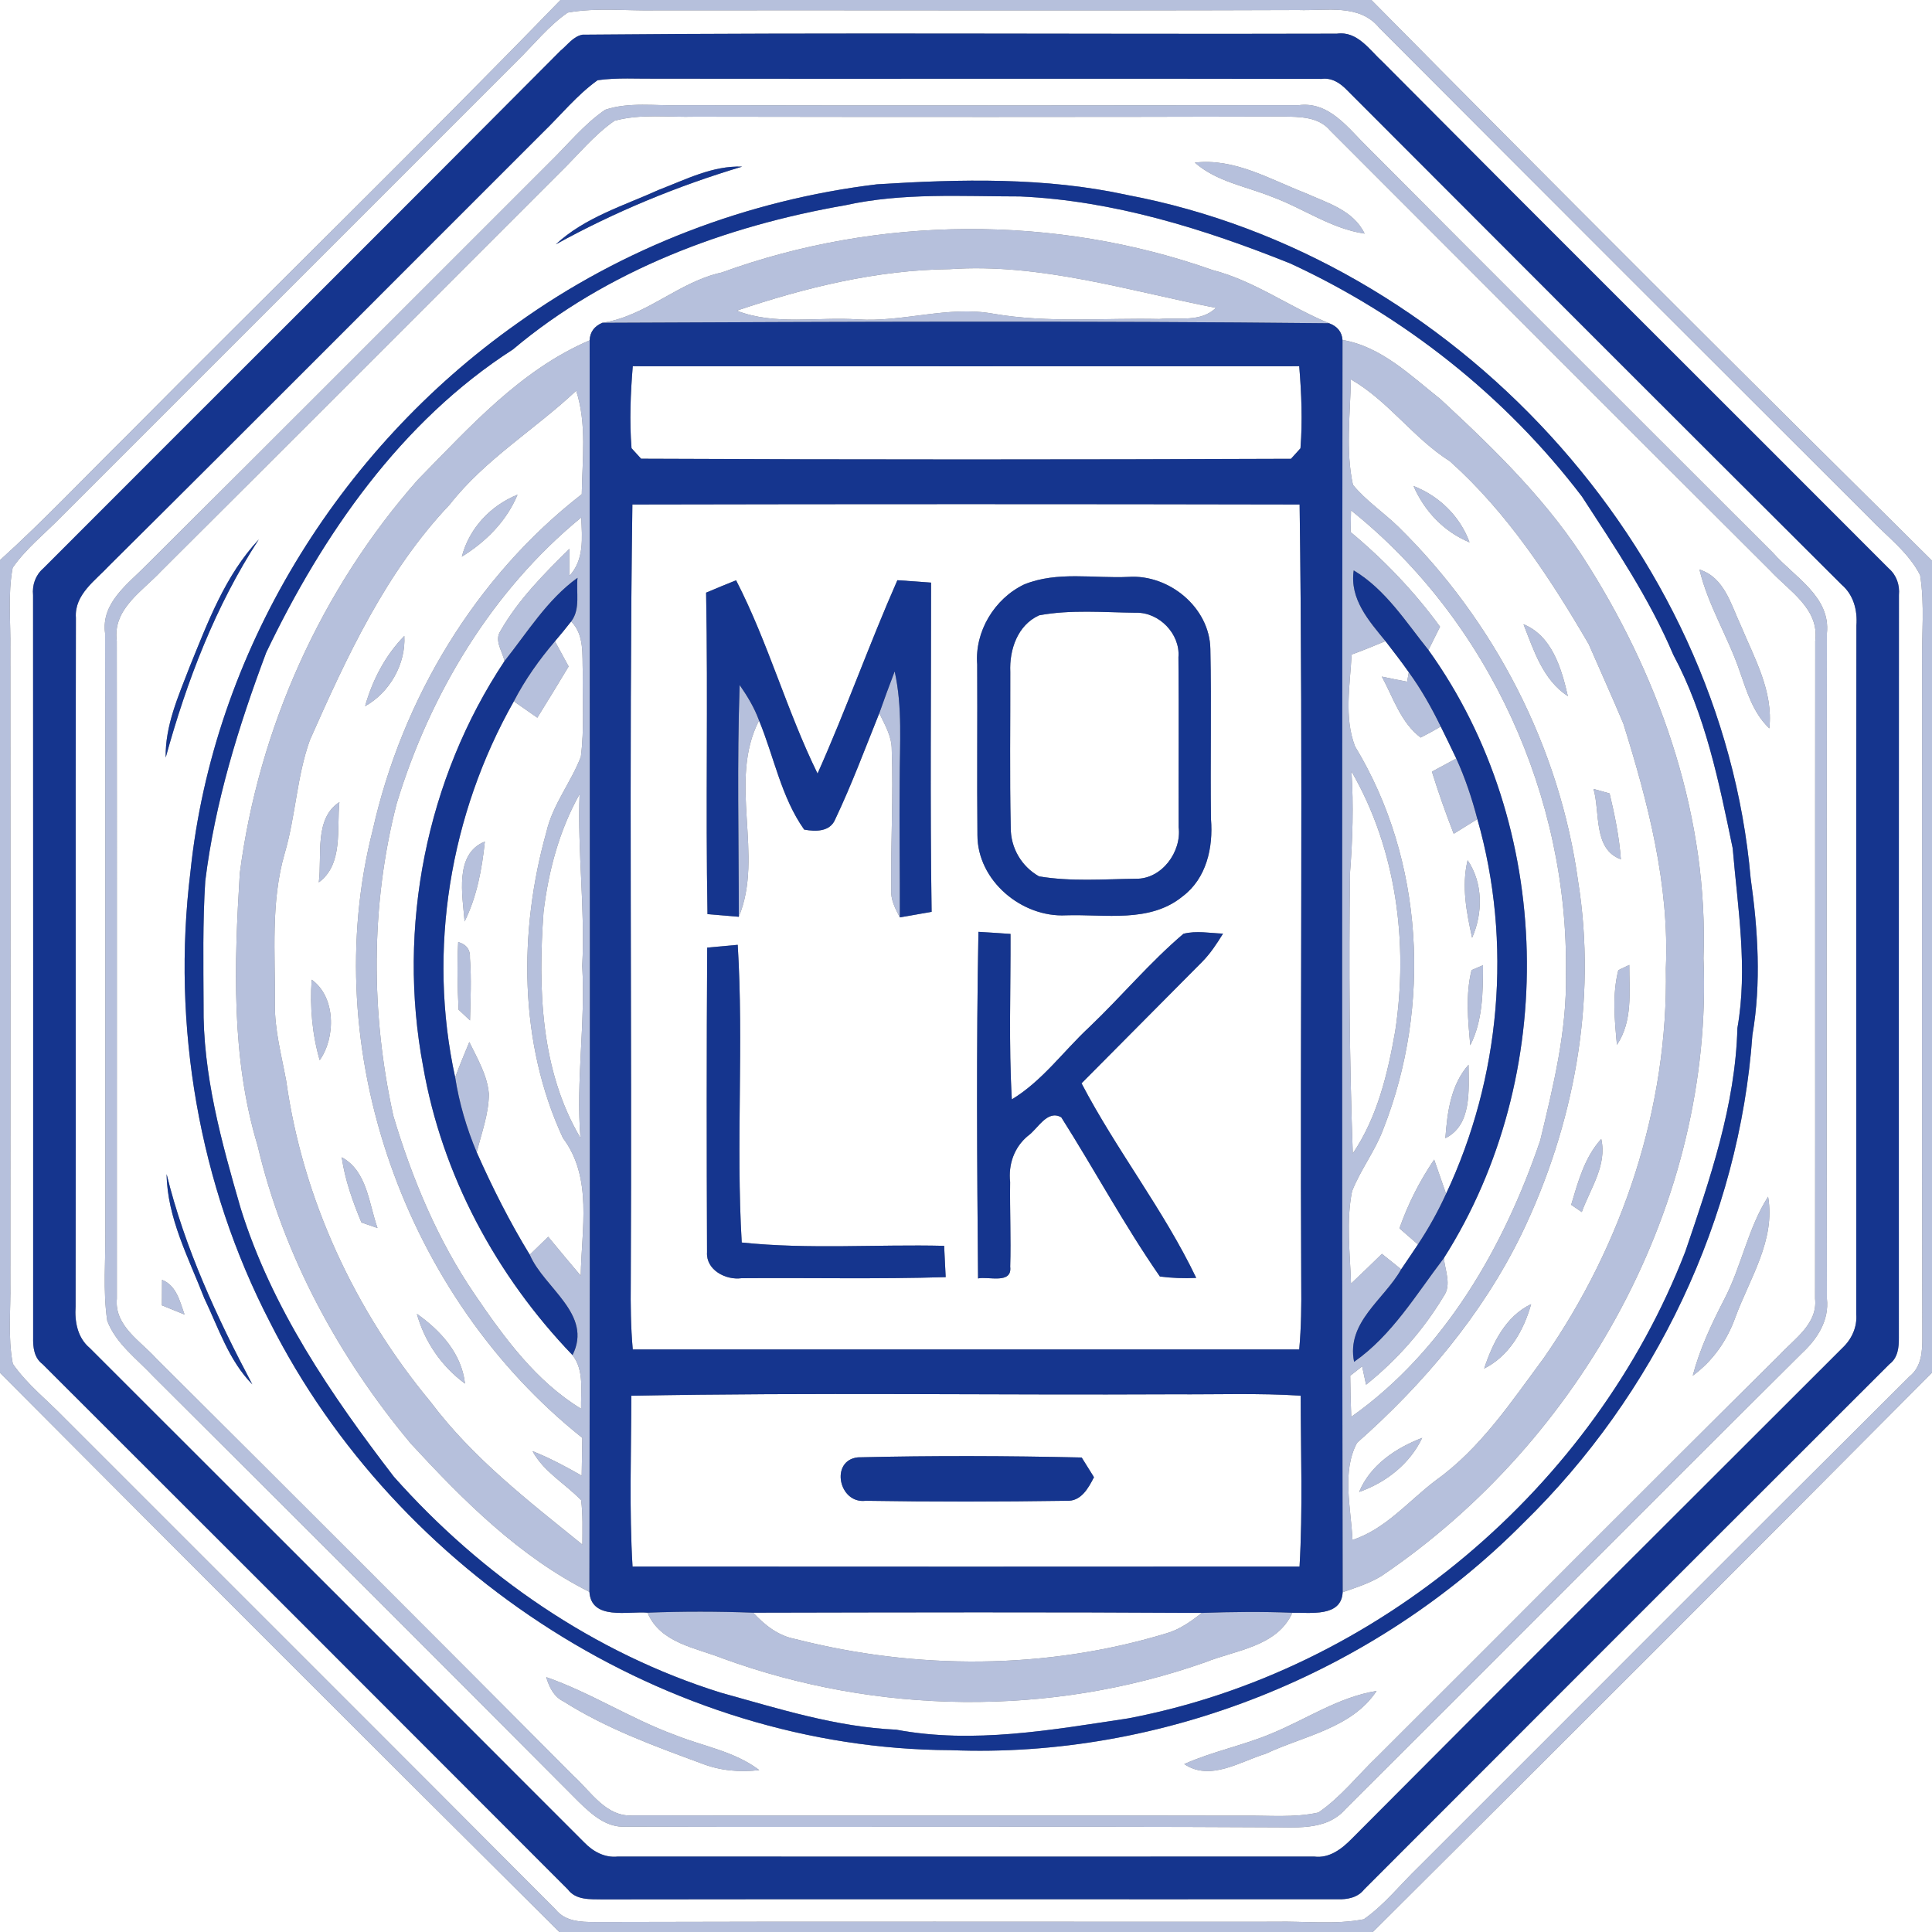 <?xml version="1.0" encoding="UTF-8" ?>
<!DOCTYPE svg PUBLIC "-//W3C//DTD SVG 1.1//EN" "http://www.w3.org/Graphics/SVG/1.1/DTD/svg11.dtd">
<svg width="250pt" height="250pt" viewBox="0 0 250 250" version="1.1" xmlns="http://www.w3.org/2000/svg">
<rect x="0" y="0" width="250" height="250" fill="#808080" stroke="none"/>
<g id="#ffffffff">
<path fill="#ffffff" opacity="1.00" d=" M 0.00 0.00 L 72.53 0.00 C 54.06 19.04 35.06 37.55 16.39 56.38 C 10.94 61.76 5.68 67.34 0.00 72.48 L 0.00 0.00 Z" />
<path fill="#ffffff" opacity="1.00" d=" M 177.46 0.00 L 250.00 0.00 L 250.00 72.55 C 225.70 48.49 201.49 24.33 177.46 0.00 Z" />
<path fill="#ffffff" opacity="1.00" d=" M 73.46 1.63 C 77.26 0.95 81.16 1.43 85.00 1.34 C 112.67 1.31 140.33 1.40 168.00 1.30 C 171.55 1.43 175.88 0.43 178.46 3.58 C 199.58 24.76 220.74 45.92 241.92 67.05 C 244.17 69.42 246.95 71.45 248.46 74.41 C 249.08 78.24 248.65 82.14 248.72 86.00 C 248.73 115.02 248.68 144.04 248.75 173.06 C 248.76 174.88 248.64 176.87 247.10 178.10 C 225.87 199.20 204.75 220.43 183.56 241.58 C 181.21 243.84 179.17 246.47 176.48 248.35 C 172.71 249.08 168.82 248.58 165.00 248.67 C 135.64 248.69 106.29 248.62 76.94 248.71 C 75.13 248.71 73.14 248.63 71.91 247.10 C 50.79 225.88 29.58 204.74 8.42 183.56 C 6.16 181.21 3.53 179.18 1.66 176.48 C 0.99 173.03 1.41 169.49 1.34 166.00 C 1.36 138.67 1.36 111.33 1.34 84.00 C 1.40 80.49 0.99 76.93 1.64 73.46 C 3.37 70.97 5.79 69.07 7.89 66.91 C 27.57 47.24 47.23 27.57 66.90 7.90 C 69.07 5.79 70.96 3.36 73.46 1.63 M 75.37 4.49 C 74.17 4.71 73.44 5.82 72.55 6.54 C 50.28 28.94 27.89 51.21 5.59 73.56 C 4.59 74.43 4.15 75.70 4.28 77.01 C 4.30 109.02 4.29 141.03 4.29 173.04 C 4.26 174.32 4.40 175.70 5.51 176.52 C 28.18 199.16 50.84 221.81 73.47 244.48 C 74.52 245.90 76.37 245.75 77.93 245.78 C 109.64 245.73 141.34 245.78 173.05 245.76 C 174.34 245.81 175.69 245.56 176.53 244.48 C 199.16 221.81 221.82 199.16 244.49 176.52 C 245.60 175.70 245.73 174.31 245.71 173.04 C 245.71 141.03 245.70 109.01 245.72 77.00 C 245.84 75.70 245.41 74.43 244.41 73.56 C 222.61 51.71 200.72 29.94 178.95 8.04 C 177.22 6.47 175.66 3.98 172.98 4.36 C 140.45 4.45 107.89 4.19 75.37 4.49 Z" />
<path fill="#ffffff" opacity="1.00" d=" M 77.33 10.38 C 79.87 10.02 82.45 10.21 85.00 10.18 C 113.66 10.22 142.33 10.15 170.99 10.21 C 172.34 10.02 173.44 10.76 174.33 11.69 C 195.63 33.04 216.95 54.37 238.31 75.66 C 239.85 76.98 240.37 78.97 240.22 80.94 C 240.17 110.65 240.22 140.36 240.20 170.06 C 240.33 171.73 239.61 173.30 238.40 174.43 C 217.23 195.58 196.04 216.71 174.93 237.92 C 173.64 239.24 172.03 240.49 170.06 240.24 C 140.02 240.25 109.98 240.25 79.93 240.24 C 78.24 240.42 76.72 239.58 75.58 238.39 C 54.26 217.06 32.94 195.73 11.60 174.42 C 10.02 173.09 9.65 171.02 9.78 169.05 C 9.84 139.35 9.75 109.64 9.82 79.94 C 9.61 76.92 12.35 75.12 14.16 73.16 C 32.90 54.57 51.52 35.84 70.20 17.19 C 72.56 14.91 74.65 12.30 77.33 10.38 M 78.32 14.20 C 75.55 16.08 73.45 18.75 71.06 21.06 C 53.72 38.38 36.42 55.75 19.04 73.03 C 16.60 75.54 13.06 77.97 13.60 81.96 C 13.65 107.64 13.62 133.32 13.63 159.00 C 13.69 162.97 13.29 166.97 13.88 170.91 C 15.01 173.89 17.75 175.86 19.86 178.13 C 38.23 196.43 56.57 214.76 74.86 233.13 C 76.54 234.75 78.45 236.53 80.98 236.37 C 108.65 236.47 136.33 236.30 164.00 236.45 C 167.46 236.40 171.56 237.02 174.11 234.09 C 193.82 214.48 213.40 194.73 233.13 175.14 C 235.13 173.29 236.72 170.88 236.40 168.03 C 236.35 139.35 236.36 110.66 236.40 81.97 C 236.90 77.19 232.18 74.67 229.44 71.55 C 211.95 54.05 194.41 36.59 176.96 19.04 C 174.46 16.60 172.02 13.09 168.03 13.61 C 141.35 13.64 114.67 13.67 88.00 13.61 C 84.78 13.71 81.42 13.17 78.32 14.20 Z" />
<path fill="#ffffff" opacity="1.00" d=" M 79.51 15.63 C 82.91 14.69 86.51 15.20 90.00 15.10 C 115.35 15.14 140.70 15.15 166.05 15.08 C 168.18 15.12 170.62 15.09 172.12 16.89 C 191.11 35.89 210.08 54.91 229.10 73.87 C 231.54 76.50 235.45 78.79 234.89 82.94 C 234.86 111.31 234.90 139.68 234.87 168.04 C 235.22 171.29 232.24 173.20 230.30 175.30 C 212.88 192.55 195.62 209.96 178.26 227.26 C 175.71 229.69 173.52 232.54 170.60 234.54 C 167.45 235.24 164.19 234.90 160.99 234.95 C 134.65 234.88 108.30 234.98 81.96 234.91 C 78.45 235.19 76.49 231.85 74.20 229.78 C 56.25 211.74 38.26 193.75 20.22 175.79 C 18.16 173.51 14.79 171.56 15.12 168.05 C 15.11 139.68 15.14 111.31 15.11 82.95 C 14.54 78.79 18.45 76.50 20.89 73.87 C 38.09 56.74 55.23 39.55 72.40 22.39 C 74.74 20.12 76.81 17.51 79.51 15.63 M 85.29 24.55 C 80.71 26.62 75.67 28.13 71.92 31.62 C 79.58 27.40 87.66 24.06 96.04 21.56 C 92.22 21.42 88.76 23.22 85.29 24.55 M 154.61 21.04 C 157.44 23.53 161.26 24.11 164.65 25.49 C 168.67 26.97 172.26 29.60 176.58 30.23 C 175.12 27.19 171.74 26.26 168.91 24.98 C 164.31 23.20 159.75 20.44 154.61 21.04 M 113.48 23.85 C 96.76 25.87 80.56 32.05 66.86 41.89 C 43.73 58.25 27.56 84.53 24.64 112.84 C 22.20 132.68 25.73 153.33 34.94 171.11 C 51.36 203.67 86.36 226.32 123.01 226.47 C 150.36 227.58 177.86 216.52 197.10 197.10 C 214.12 180.51 225.07 157.68 226.76 133.93 C 227.92 127.20 227.48 120.34 226.53 113.61 C 222.76 70.77 188.02 33.20 145.90 25.24 C 135.27 22.91 124.28 23.17 113.48 23.85 M 24.54 86.29 C 23.09 90.07 21.36 93.89 21.44 98.03 C 24.17 88.13 27.86 78.44 33.49 69.80 C 29.14 74.45 26.90 80.50 24.54 86.29 M 219.91 73.70 C 221.02 78.33 223.60 82.39 225.12 86.86 C 226.04 89.49 226.86 92.27 228.95 94.25 C 229.48 89.45 227.02 85.18 225.25 80.92 C 223.97 78.20 223.14 74.73 219.91 73.70 M 21.56 151.93 C 21.64 157.61 24.42 162.79 26.43 167.98 C 28.27 171.82 29.61 176.05 32.65 179.14 C 28.06 170.46 23.90 161.49 21.56 151.93 M 223.12 168.13 C 221.48 171.30 219.95 174.55 219.04 178.01 C 221.63 176.13 223.48 173.47 224.55 170.47 C 226.41 165.42 229.77 160.48 228.79 154.85 C 226.17 158.95 225.36 163.85 223.12 168.13 M 20.97 165.61 C 20.96 166.44 20.95 168.09 20.95 168.91 C 21.93 169.31 22.90 169.71 23.88 170.10 C 23.27 168.40 22.85 166.37 20.97 165.61 M 70.68 217.02 C 71.06 218.30 71.66 219.56 72.93 220.17 C 78.45 223.67 84.65 225.93 90.76 228.18 C 93.14 229.12 95.72 229.36 98.25 229.05 C 95.05 226.61 91.00 225.98 87.35 224.51 C 81.61 222.41 76.45 219.03 70.68 217.02 M 164.53 224.32 C 160.85 225.87 156.89 226.64 153.24 228.27 C 156.59 230.54 160.45 227.95 163.79 226.93 C 168.72 224.61 174.93 223.64 178.13 218.81 C 173.22 219.59 169.06 222.46 164.53 224.32 Z" />
<path fill="#ffffff" opacity="1.00" d=" M 109.37 26.56 C 116.80 24.91 124.45 25.42 132.00 25.42 C 144.10 25.96 155.78 29.61 166.96 34.09 C 181.72 40.91 194.85 51.30 204.71 64.26 C 209.01 70.87 213.44 77.45 216.53 84.74 C 220.69 92.51 222.44 101.22 224.21 109.76 C 224.86 117.49 226.19 125.29 224.82 133.03 C 224.56 143.02 221.27 152.58 218.08 161.95 C 206.28 192.48 178.19 216.25 145.97 222.36 C 136.08 223.85 125.95 225.69 115.97 223.82 C 108.20 223.48 100.74 221.10 93.30 219.04 C 76.92 213.94 62.31 203.86 50.96 191.08 C 42.83 180.49 35.16 169.25 31.15 156.38 C 28.66 147.79 26.22 139.01 26.34 129.99 C 26.32 124.67 26.22 119.33 26.56 114.01 C 27.81 103.84 30.86 94.00 34.45 84.43 C 41.78 69.14 51.89 54.53 66.37 45.22 C 78.50 35.00 93.87 29.25 109.37 26.56 M 93.39 35.26 C 87.81 36.47 83.62 40.91 77.94 41.77 C 76.89 42.22 76.34 42.98 76.30 44.04 C 67.37 47.85 60.76 55.28 54.09 62.06 C 41.56 76.24 33.46 94.26 31.03 113.01 C 30.31 124.77 29.89 136.86 33.34 148.26 C 36.69 162.48 43.84 175.64 53.17 186.81 C 59.96 194.17 67.22 201.45 76.27 205.99 C 76.52 209.71 81.27 208.46 83.79 208.68 C 85.43 212.61 90.03 213.22 93.55 214.61 C 113.48 221.88 135.92 222.17 155.95 215.10 C 159.92 213.51 165.27 213.08 167.23 208.69 C 169.51 208.64 173.58 209.30 173.74 206.03 C 175.46 205.44 177.22 204.88 178.78 203.92 C 204.67 186.41 221.77 155.52 220.43 124.00 C 221.08 106.10 215.10 88.50 205.70 73.45 C 200.58 65.12 193.52 58.25 186.39 51.65 C 182.53 48.60 178.77 44.86 173.72 43.99 C 173.64 42.95 173.06 42.23 171.99 41.83 C 166.87 39.73 162.34 36.35 156.93 34.95 C 136.56 27.75 113.68 27.88 93.39 35.26 Z" />
<path fill="#ffffff" opacity="1.00" d=" M 95.33 40.20 C 104.22 37.20 113.46 34.93 122.89 34.83 C 134.61 34.02 145.96 37.61 157.33 39.84 C 155.40 41.75 152.45 41.05 150.01 41.28 C 142.86 41.12 135.65 41.82 128.57 40.60 C 122.70 39.52 116.89 41.71 111.00 41.33 C 105.79 40.97 100.31 42.14 95.33 40.20 Z" />
<path fill="#ffffff" opacity="1.00" d=" M 81.88 47.39 C 110.63 47.40 139.37 47.40 168.12 47.39 C 168.41 50.92 168.56 54.47 168.28 58.01 C 167.97 58.35 167.36 59.03 167.05 59.37 C 139.03 59.48 110.99 59.49 82.96 59.36 C 82.65 59.02 82.03 58.34 81.72 58.00 C 81.44 54.47 81.59 50.92 81.88 47.39 Z" />
<path fill="#ffffff" opacity="1.00" d=" M 174.80 49.09 C 179.68 51.89 182.88 56.70 187.62 59.69 C 195.05 66.34 200.59 74.80 205.58 83.35 C 207.07 86.78 208.62 90.19 210.06 93.63 C 213.27 103.88 216.03 114.50 215.56 125.32 C 215.90 143.24 209.98 161.03 199.79 175.69 C 195.58 181.36 191.58 187.43 185.75 191.59 C 182.24 194.25 179.33 197.84 175.01 199.27 C 174.83 195.16 173.59 190.45 175.60 186.70 C 184.21 179.09 191.79 170.12 196.86 159.75 C 203.67 145.66 206.70 129.54 204.20 114.00 C 201.82 96.69 193.37 80.34 180.91 68.13 C 179.00 66.29 176.76 64.79 175.07 62.74 C 174.10 58.26 174.73 53.63 174.80 49.09 M 182.91 62.89 C 184.32 66.15 186.86 68.82 190.16 70.18 C 188.93 66.81 186.24 64.19 182.91 62.89 M 197.14 80.78 C 198.47 84.16 199.67 88.00 202.88 90.08 C 202.07 86.54 200.83 82.27 197.14 80.78 M 206.20 102.09 C 207.08 105.10 206.13 109.90 209.74 111.19 C 209.53 108.31 208.95 105.48 208.28 102.67 C 207.76 102.53 206.72 102.23 206.20 102.09 M 209.41 125.54 C 208.61 128.69 208.93 132.00 209.23 135.20 C 211.29 132.14 210.83 128.34 210.83 124.86 C 210.48 125.03 209.77 125.37 209.41 125.54 M 203.31 155.90 C 203.65 156.13 204.34 156.61 204.68 156.84 C 205.78 153.80 207.98 150.76 207.20 147.38 C 205.04 149.76 204.21 152.90 203.31 155.90 M 192.05 177.09 C 195.32 175.45 197.17 172.15 198.13 168.75 C 194.82 170.34 193.15 173.78 192.05 177.09 M 175.87 193.06 C 179.35 191.84 182.43 189.43 184.03 186.06 C 180.62 187.37 177.32 189.56 175.87 193.06 Z" />
<path fill="#ffffff" opacity="1.00" d=" M 58.20 65.28 C 62.76 59.44 69.21 55.59 74.56 50.56 C 75.96 54.89 75.34 59.49 75.28 63.95 C 61.53 74.63 52.04 90.45 48.24 107.38 C 40.96 135.86 52.47 167.85 75.35 186.06 C 75.33 187.69 75.30 189.32 75.27 190.95 C 73.21 189.77 71.11 188.65 68.91 187.78 C 70.37 190.48 73.13 191.97 75.20 194.13 C 75.44 196.03 75.36 197.95 75.36 199.87 C 68.39 194.23 61.17 188.67 55.74 181.43 C 45.91 169.60 39.17 155.12 37.03 139.84 C 36.42 136.53 35.52 133.24 35.57 129.85 C 35.63 123.37 35.01 116.76 36.83 110.45 C 38.26 105.62 38.39 100.51 40.10 95.76 C 44.89 84.94 49.95 73.98 58.20 65.28 M 59.76 72.03 C 62.88 70.11 65.55 67.43 66.97 64.01 C 63.48 65.42 60.72 68.35 59.76 72.03 M 47.24 91.38 C 50.41 89.63 52.53 85.91 52.32 82.29 C 49.85 84.81 48.20 88.00 47.24 91.38 M 41.25 114.18 C 44.45 111.84 43.55 107.24 43.92 103.79 C 40.61 105.93 41.70 110.78 41.25 114.18 M 40.33 126.77 C 40.09 130.27 40.39 133.81 41.37 137.19 C 43.46 134.23 43.45 128.99 40.33 126.77 M 44.22 149.75 C 44.64 152.68 45.64 155.47 46.77 158.19 C 47.29 158.37 48.33 158.73 48.85 158.91 C 47.72 155.73 47.52 151.54 44.22 149.75 M 53.94 170.01 C 54.95 173.63 57.14 176.81 60.17 179.04 C 59.74 175.16 57.01 172.16 53.94 170.01 Z" />
<path fill="#ffffff" opacity="1.00" d=" M 81.83 65.28 C 110.61 65.22 139.39 65.22 168.17 65.28 C 168.63 98.84 168.21 132.42 168.38 165.99 C 168.41 168.87 168.38 171.75 168.12 174.62 C 139.37 174.62 110.63 174.62 81.88 174.62 C 81.62 171.75 81.59 168.87 81.62 166.00 C 81.79 132.43 81.37 98.84 81.83 65.28 M 116.12 75.08 C 112.48 83.34 109.47 91.86 105.79 100.10 C 101.80 91.97 99.40 83.14 95.25 75.09 C 93.95 75.61 92.66 76.14 91.37 76.69 C 91.63 90.55 91.30 104.43 91.55 118.29 C 92.56 118.38 94.59 118.54 95.60 118.63 C 98.91 110.66 94.15 101.11 98.22 93.23 C 100.16 97.92 101.09 103.16 104.06 107.35 C 105.53 107.62 107.42 107.66 108.09 105.99 C 110.21 101.52 111.94 96.87 113.78 92.29 C 114.50 93.78 115.40 95.28 115.39 97.00 C 115.61 103.01 115.25 109.03 115.33 115.04 C 115.21 116.38 115.84 117.56 116.44 118.71 C 117.81 118.48 119.18 118.24 120.55 117.99 C 120.34 103.80 120.49 89.59 120.48 75.39 C 119.02 75.28 117.57 75.17 116.12 75.08 M 132.52 75.63 C 128.69 77.46 126.11 81.71 126.45 85.98 C 126.49 93.34 126.41 100.69 126.48 108.05 C 126.47 113.94 132.20 118.75 137.96 118.44 C 143.00 118.28 148.79 119.47 153.03 115.99 C 156.12 113.67 157.00 109.67 156.70 106.00 C 156.60 98.66 156.78 91.31 156.62 83.97 C 156.53 78.62 151.28 74.30 146.04 74.65 C 141.55 74.87 136.79 73.88 132.52 75.63 M 126.61 120.58 C 126.33 135.53 126.43 150.48 126.56 165.43 C 127.85 165.13 131.00 166.23 130.72 163.91 C 130.83 160.25 130.66 156.60 130.71 152.95 C 130.46 150.69 131.23 148.47 132.99 147.00 C 134.30 146.09 135.50 143.54 137.33 144.58 C 141.65 151.40 145.49 158.55 150.09 165.18 C 151.65 165.38 153.21 165.44 154.79 165.36 C 150.58 156.56 144.46 148.82 139.95 140.18 C 145.14 134.95 150.33 129.72 155.52 124.50 C 156.61 123.41 157.45 122.12 158.26 120.81 C 156.56 120.75 154.82 120.40 153.14 120.83 C 148.77 124.54 145.08 128.98 140.93 132.93 C 137.60 136.03 134.88 139.87 130.93 142.26 C 130.52 135.13 130.79 127.99 130.76 120.85 C 129.38 120.75 127.99 120.66 126.61 120.58 M 91.51 122.62 C 91.43 135.76 91.44 148.90 91.49 162.04 C 91.34 164.34 93.93 165.68 95.95 165.40 C 104.76 165.33 113.56 165.53 122.37 165.26 C 122.31 163.91 122.24 162.56 122.17 161.21 C 113.44 161.00 104.68 161.69 95.98 160.78 C 95.22 147.96 96.25 135.08 95.46 122.26 C 94.47 122.35 92.50 122.53 91.51 122.62 Z" />
<path fill="#ffffff" opacity="1.00" d=" M 174.82 66.04 C 192.69 80.33 203.00 103.22 202.63 126.01 C 202.78 133.33 201.01 140.50 199.31 147.56 C 194.63 161.34 186.92 174.80 174.85 183.34 C 174.78 181.56 174.74 179.79 174.72 178.02 C 175.11 177.71 175.88 177.11 176.26 176.81 C 176.39 177.40 176.64 178.58 176.77 179.18 C 180.75 176.00 184.17 172.12 186.80 167.75 C 187.87 166.26 186.98 164.41 186.84 162.79 C 201.79 139.25 201.14 106.81 184.84 84.11 C 185.34 83.11 185.84 82.10 186.34 81.10 C 183.02 76.54 179.10 72.45 174.77 68.85 C 174.78 68.15 174.81 66.74 174.82 66.04 Z" />
<path fill="#ffffff" opacity="1.00" d=" M 51.32 104.01 C 55.63 89.80 63.65 76.44 75.21 66.96 C 75.33 69.58 75.62 72.42 73.69 74.50 C 73.67 73.34 73.67 72.18 73.68 71.02 C 70.38 74.27 67.06 77.61 64.75 81.66 C 63.93 82.91 65.03 84.30 65.28 85.55 C 55.15 100.78 51.36 120.02 54.75 137.98 C 57.19 152.05 64.22 165.09 74.08 175.35 C 75.62 177.32 75.14 179.97 75.19 182.29 C 69.36 178.74 65.24 173.09 61.46 167.54 C 56.65 160.50 53.33 152.54 50.90 144.40 C 47.97 131.15 47.94 117.18 51.32 104.01 Z" />
<path fill="#ffffff" opacity="1.00" d=" M 134.47 79.62 C 138.57 78.86 142.81 79.24 146.97 79.29 C 149.97 79.19 152.74 82.02 152.49 85.04 C 152.56 92.37 152.49 99.71 152.52 107.04 C 152.91 110.24 150.33 113.77 146.97 113.71 C 142.81 113.76 138.58 114.10 134.45 113.40 C 132.17 112.12 130.76 109.69 130.79 107.06 C 130.64 100.36 130.75 93.66 130.73 86.95 C 130.60 84.07 131.67 80.88 134.47 79.62 Z" />
<path fill="#ffffff" opacity="1.00" d=" M 71.81 82.98 C 72.53 82.14 73.23 81.28 73.91 80.41 C 75.65 82.17 75.32 84.74 75.41 87.01 C 75.35 90.64 75.63 94.31 75.16 97.93 C 73.88 101.26 71.52 104.11 70.71 107.64 C 67.09 120.52 67.14 134.98 72.84 147.25 C 76.73 152.42 75.23 159.10 75.15 165.08 C 73.73 163.41 72.33 161.73 70.94 160.04 C 70.14 160.81 69.34 161.59 68.55 162.36 C 65.95 158.11 63.71 153.66 61.69 149.11 C 62.30 146.62 63.25 144.15 63.26 141.56 C 63.06 139.13 61.77 136.99 60.73 134.84 C 60.10 136.36 59.47 137.87 58.90 139.42 C 55.30 122.95 58.21 105.38 66.49 90.75 C 67.50 91.46 68.52 92.16 69.53 92.87 C 70.89 90.67 72.25 88.46 73.58 86.24 C 72.99 85.16 72.40 84.07 71.81 82.98 M 60.12 119.24 C 61.71 116.02 62.37 112.45 62.74 108.90 C 58.77 110.48 59.85 115.87 60.12 119.24 M 59.29 121.90 C 59.14 124.82 59.20 127.73 59.34 130.65 C 59.71 130.99 60.45 131.69 60.82 132.04 C 60.88 129.36 61.02 126.68 60.81 124.00 C 60.88 122.91 60.37 122.21 59.29 121.90 Z" />
<path fill="#ffffff" opacity="1.00" d=" M 174.90 84.70 C 176.37 84.16 177.83 83.57 179.28 82.96 C 180.30 84.29 181.34 85.62 182.30 86.99 C 182.25 87.30 182.13 87.91 182.08 88.21 C 180.98 88.01 179.90 87.78 178.81 87.55 C 180.28 90.27 181.27 93.51 183.83 95.44 C 184.71 94.99 185.58 94.52 186.43 94.01 C 187.11 95.38 187.78 96.76 188.44 98.15 C 187.39 98.72 186.34 99.29 185.29 99.85 C 186.13 102.56 187.08 105.24 188.11 107.89 C 189.13 107.25 190.15 106.62 191.17 105.99 C 195.74 121.98 194.18 139.45 187.12 154.48 C 186.61 153.00 186.09 151.52 185.58 150.05 C 183.71 152.81 182.19 155.79 181.09 158.95 C 181.89 159.64 182.69 160.33 183.48 161.03 C 182.77 162.11 182.03 163.18 181.31 164.25 C 180.48 163.58 179.65 162.92 178.82 162.25 C 177.50 163.54 176.17 164.83 174.82 166.10 C 174.70 162.12 174.17 158.06 174.96 154.13 C 176.06 151.34 177.94 148.94 178.99 146.12 C 185.25 130.23 184.27 111.29 175.34 96.58 C 173.90 92.81 174.70 88.63 174.90 84.70 M 190.49 121.35 C 191.90 118.15 191.91 114.27 189.91 111.31 C 189.10 114.65 189.77 118.07 190.49 121.35 M 190.42 125.53 C 189.63 128.71 189.96 132.04 190.25 135.26 C 191.88 132.05 191.89 128.41 191.90 124.90 C 191.53 125.06 190.79 125.38 190.42 125.53 M 187.03 147.28 C 190.49 145.58 190.04 141.02 190.03 137.78 C 187.72 140.40 187.28 143.94 187.03 147.28 Z" />
<path fill="#ffffff" opacity="1.00" d=" M 174.88 99.82 C 180.70 109.87 182.27 122.05 180.54 133.43 C 179.57 138.94 178.23 144.57 175.05 149.26 C 174.61 137.17 174.54 125.08 174.69 112.98 C 175.03 108.60 175.16 104.21 174.88 99.82 Z" />
<path fill="#ffffff" opacity="1.00" d=" M 70.33 118.04 C 70.96 112.73 72.37 107.44 75.00 102.76 C 74.71 110.18 75.73 117.57 75.34 125.00 C 75.77 132.43 74.51 139.83 75.11 147.25 C 69.93 138.50 69.62 127.92 70.33 118.04 Z" />
<path fill="#ffffff" opacity="1.00" d=" M 0.00 177.64 C 24.07 201.81 48.18 225.96 72.38 250.00 L 0.00 250.00 L 0.00 177.64 Z" />
<path fill="#ffffff" opacity="1.00" d=" M 177.64 250.00 C 201.81 225.93 225.97 201.82 250.00 177.62 L 250.00 250.00 L 177.64 250.00 Z" />
<path fill="#ffffff" opacity="1.00" d=" M 81.69 180.61 C 105.12 180.16 128.56 180.54 152.00 180.42 C 157.43 180.46 162.88 180.25 168.31 180.60 C 168.32 187.97 168.59 195.35 168.16 202.71 C 139.39 202.73 110.62 202.73 81.85 202.71 C 81.41 195.35 81.68 187.97 81.69 180.61 M 112.02 194.20 C 120.67 194.34 129.34 194.33 137.99 194.20 C 139.88 194.32 140.83 192.58 141.56 191.15 C 141.16 190.51 140.37 189.24 139.97 188.60 C 130.32 188.38 120.65 188.35 111.01 188.58 C 107.38 188.97 108.52 194.63 112.02 194.20 Z" />
<path fill="#ffffff" opacity="1.00" d=" M 97.47 208.68 C 116.82 208.64 136.17 208.59 155.52 208.71 C 154.10 209.82 152.60 210.90 150.84 211.38 C 135.36 216.07 118.58 216.09 102.95 212.10 C 100.73 211.69 98.95 210.30 97.47 208.68 Z" />
</g>
<g id="#b6c0dcff">
<path fill="#b6c0dc" opacity="1.00" d=" M 72.53 0.00 L 177.46 0.00 C 201.49 24.33 225.70 48.49 250.00 72.55 L 250.00 177.62 C 225.97 201.82 201.81 225.93 177.64 250.00 L 72.38 250.00 C 48.18 225.96 24.07 201.81 0.00 177.64 L 0.00 72.48 C 5.68 67.34 10.94 61.76 16.39 56.38 C 35.06 37.55 54.06 19.04 72.53 0.00 M 73.46 1.63 C 70.96 3.36 69.07 5.79 66.90 7.90 C 47.23 27.57 27.57 47.24 7.89 66.91 C 5.79 69.07 3.37 70.97 1.64 73.46 C 0.99 76.93 1.40 80.49 1.34 84.00 C 1.36 111.33 1.36 138.67 1.34 166.00 C 1.41 169.49 0.99 173.03 1.66 176.48 C 3.53 179.18 6.16 181.21 8.42 183.56 C 29.58 204.74 50.79 225.88 71.91 247.10 C 73.14 248.63 75.13 248.71 76.94 248.71 C 106.29 248.62 135.64 248.69 165.00 248.67 C 168.82 248.58 172.71 249.08 176.48 248.35 C 179.17 246.47 181.21 243.84 183.56 241.58 C 204.75 220.43 225.87 199.20 247.10 178.10 C 248.64 176.87 248.76 174.88 248.75 173.06 C 248.68 144.04 248.73 115.02 248.72 86.00 C 248.65 82.14 249.08 78.24 248.46 74.41 C 246.95 71.45 244.17 69.42 241.92 67.05 C 220.74 45.92 199.58 24.76 178.46 3.58 C 175.88 0.43 171.55 1.43 168.00 1.30 C 140.33 1.40 112.67 1.31 85.00 1.34 C 81.16 1.43 77.26 0.95 73.46 1.63 Z" />
<path fill="#b6c0dc" opacity="1.00" d=" M 78.32 14.20 C 81.42 13.17 84.78 13.71 88.00 13.61 C 114.67 13.67 141.35 13.64 168.03 13.61 C 172.02 13.09 174.46 16.60 176.96 19.04 C 194.41 36.59 211.95 54.05 229.44 71.55 C 232.18 74.67 236.90 77.19 236.40 81.97 C 236.36 110.66 236.35 139.35 236.40 168.03 C 236.72 170.88 235.13 173.29 233.13 175.14 C 213.40 194.73 193.82 214.48 174.11 234.09 C 171.56 237.02 167.46 236.40 164.00 236.45 C 136.33 236.30 108.65 236.47 80.98 236.37 C 78.45 236.53 76.54 234.75 74.86 233.13 C 56.57 214.76 38.23 196.43 19.86 178.13 C 17.75 175.86 15.01 173.89 13.88 170.91 C 13.29 166.97 13.69 162.97 13.63 159.00 C 13.62 133.32 13.65 107.64 13.60 81.96 C 13.06 77.97 16.60 75.54 19.04 73.03 C 36.42 55.75 53.72 38.38 71.06 21.06 C 73.45 18.75 75.55 16.08 78.32 14.20 M 79.51 15.63 C 76.81 17.51 74.74 20.12 72.40 22.39 C 55.23 39.55 38.09 56.74 20.89 73.87 C 18.45 76.50 14.54 78.79 15.11 82.95 C 15.14 111.31 15.11 139.68 15.12 168.05 C 14.79 171.56 18.16 173.51 20.22 175.79 C 38.26 193.75 56.25 211.74 74.20 229.78 C 76.49 231.85 78.45 235.19 81.96 234.91 C 108.30 234.98 134.65 234.88 160.99 234.95 C 164.19 234.90 167.45 235.24 170.60 234.54 C 173.52 232.54 175.71 229.69 178.26 227.26 C 195.62 209.96 212.88 192.55 230.30 175.30 C 232.24 173.20 235.22 171.29 234.87 168.04 C 234.90 139.68 234.86 111.31 234.89 82.94 C 235.45 78.79 231.54 76.50 229.10 73.87 C 210.08 54.91 191.11 35.89 172.12 16.89 C 170.62 15.09 168.18 15.12 166.05 15.08 C 140.70 15.15 115.35 15.14 90.00 15.10 C 86.51 15.20 82.91 14.69 79.51 15.63 Z" />
<path fill="#b6c0dc" opacity="1.00" d=" M 154.61 21.04 C 159.75 20.44 164.31 23.20 168.91 24.98 C 171.74 26.26 175.12 27.19 176.58 30.23 C 172.26 29.60 168.67 26.97 164.65 25.49 C 161.26 24.11 157.44 23.53 154.61 21.04 Z" />
<path fill="#b6c0dc" opacity="1.00" d=" M 93.39 35.26 C 113.68 27.88 136.56 27.75 156.93 34.95 C 162.34 36.35 166.87 39.73 171.99 41.83 C 140.65 41.50 109.28 41.63 77.94 41.77 C 83.62 40.91 87.81 36.47 93.39 35.26 M 95.33 40.20 C 100.31 42.14 105.79 40.97 111.00 41.33 C 116.89 41.71 122.70 39.52 128.57 40.60 C 135.65 41.82 142.86 41.12 150.01 41.28 C 152.45 41.05 155.40 41.75 157.33 39.84 C 145.96 37.61 134.61 34.02 122.89 34.83 C 113.46 34.93 104.22 37.20 95.33 40.20 Z" />
<path fill="#b6c0dc" opacity="1.00" d=" M 54.09 62.06 C 60.76 55.28 67.37 47.85 76.30 44.04 C 76.32 98.03 76.37 152.01 76.27 205.99 C 67.22 201.45 59.96 194.17 53.17 186.81 C 43.84 175.64 36.69 162.48 33.34 148.26 C 29.89 136.86 30.31 124.77 31.03 113.01 C 33.46 94.26 41.56 76.24 54.09 62.06 M 58.20 65.28 C 49.95 73.98 44.89 84.94 40.10 95.76 C 38.39 100.51 38.26 105.62 36.83 110.45 C 35.01 116.76 35.63 123.37 35.57 129.85 C 35.52 133.24 36.42 136.53 37.03 139.84 C 39.17 155.12 45.91 169.60 55.74 181.43 C 61.17 188.67 68.39 194.23 75.36 199.87 C 75.36 197.95 75.44 196.03 75.20 194.13 C 73.13 191.97 70.37 190.48 68.91 187.78 C 71.11 188.65 73.21 189.77 75.27 190.95 C 75.30 189.32 75.33 187.69 75.35 186.06 C 52.47 167.85 40.96 135.86 48.24 107.38 C 52.04 90.45 61.53 74.63 75.28 63.95 C 75.34 59.49 75.96 54.89 74.56 50.56 C 69.21 55.59 62.76 59.44 58.20 65.28 M 51.32 104.01 C 47.94 117.18 47.97 131.15 50.90 144.40 C 53.33 152.54 56.65 160.50 61.46 167.54 C 65.24 173.09 69.36 178.74 75.19 182.29 C 75.14 179.97 75.62 177.32 74.08 175.35 C 76.76 170.06 70.40 166.68 68.55 162.36 C 69.34 161.59 70.14 160.81 70.94 160.04 C 72.33 161.73 73.73 163.41 75.15 165.08 C 75.23 159.10 76.73 152.42 72.84 147.25 C 67.14 134.98 67.09 120.52 70.71 107.64 C 71.52 104.11 73.88 101.26 75.16 97.93 C 75.63 94.31 75.35 90.64 75.41 87.01 C 75.32 84.74 75.65 82.17 73.91 80.41 C 75.14 78.81 74.53 76.62 74.73 74.77 C 70.80 77.60 68.25 81.82 65.28 85.55 C 65.03 84.30 63.93 82.91 64.75 81.66 C 67.06 77.61 70.38 74.27 73.68 71.02 C 73.67 72.18 73.67 73.34 73.69 74.50 C 75.62 72.42 75.33 69.58 75.21 66.96 C 63.65 76.44 55.63 89.80 51.32 104.01 M 70.33 118.04 C 69.62 127.92 69.93 138.50 75.11 147.25 C 74.51 139.83 75.77 132.43 75.34 125.00 C 75.73 117.57 74.71 110.18 75.00 102.76 C 72.37 107.44 70.96 112.73 70.33 118.04 Z" />
<path fill="#b6c0dc" opacity="1.00" d=" M 173.72 43.99 C 178.77 44.86 182.53 48.60 186.39 51.65 C 193.52 58.25 200.58 65.12 205.70 73.45 C 215.10 88.50 221.08 106.10 220.43 124.00 C 221.77 155.52 204.67 186.41 178.78 203.92 C 177.22 204.88 175.46 205.44 173.74 206.03 C 173.63 152.02 173.67 98.00 173.72 43.99 M 174.80 49.09 C 174.73 53.63 174.10 58.26 175.07 62.74 C 176.76 64.79 179.00 66.29 180.91 68.13 C 193.37 80.34 201.82 96.69 204.20 114.00 C 206.70 129.54 203.67 145.66 196.86 159.75 C 191.79 170.12 184.21 179.09 175.60 186.70 C 173.59 190.45 174.83 195.16 175.01 199.27 C 179.33 197.84 182.24 194.25 185.75 191.59 C 191.58 187.43 195.58 181.36 199.79 175.69 C 209.98 161.03 215.90 143.24 215.56 125.32 C 216.03 114.50 213.27 103.88 210.06 93.63 C 208.62 90.19 207.07 86.78 205.58 83.35 C 200.59 74.80 195.05 66.34 187.62 59.69 C 182.88 56.70 179.68 51.89 174.80 49.09 M 174.82 66.04 C 174.81 66.74 174.78 68.15 174.77 68.85 C 179.10 72.45 183.02 76.54 186.34 81.10 C 185.84 82.10 185.34 83.11 184.84 84.11 C 181.90 80.45 179.29 76.28 175.17 73.81 C 174.63 77.52 177.11 80.31 179.28 82.96 C 177.83 83.57 176.37 84.16 174.90 84.70 C 174.70 88.63 173.90 92.81 175.34 96.58 C 184.27 111.29 185.25 130.23 178.99 146.12 C 177.94 148.94 176.06 151.34 174.96 154.13 C 174.17 158.06 174.70 162.12 174.82 166.10 C 176.17 164.83 177.50 163.54 178.82 162.25 C 179.65 162.92 180.48 163.58 181.31 164.25 C 179.09 168.19 174.19 171.08 175.22 176.22 C 180.14 172.78 183.26 167.48 186.84 162.79 C 186.98 164.41 187.87 166.26 186.80 167.75 C 184.17 172.12 180.75 176.00 176.77 179.18 C 176.64 178.58 176.39 177.40 176.26 176.81 C 175.88 177.11 175.11 177.71 174.72 178.02 C 174.74 179.79 174.78 181.56 174.85 183.34 C 186.92 174.80 194.63 161.34 199.31 147.56 C 201.01 140.50 202.78 133.33 202.63 126.01 C 203.00 103.22 192.69 80.33 174.82 66.04 M 174.88 99.82 C 175.16 104.21 175.03 108.60 174.69 112.98 C 174.54 125.08 174.61 137.17 175.05 149.26 C 178.23 144.57 179.57 138.94 180.54 133.43 C 182.27 122.05 180.70 109.87 174.88 99.82 Z" />
<path fill="#b6c0dc" opacity="1.00" d=" M 182.91 62.89 C 186.24 64.19 188.93 66.81 190.16 70.18 C 186.86 68.82 184.32 66.15 182.91 62.89 Z" />
<path fill="#b6c0dc" opacity="1.00" d=" M 59.76 72.03 C 60.72 68.35 63.48 65.42 66.97 64.01 C 65.55 67.43 62.88 70.11 59.76 72.03 Z" />
<path fill="#b6c0dc" opacity="1.00" d=" M 219.91 73.70 C 223.14 74.73 223.97 78.20 225.25 80.92 C 227.02 85.18 229.48 89.45 228.95 94.25 C 226.86 92.27 226.04 89.49 225.12 86.86 C 223.60 82.39 221.02 78.33 219.91 73.70 Z" />
<path fill="#b6c0dc" opacity="1.00" d=" M 197.14 80.78 C 200.83 82.27 202.07 86.54 202.88 90.08 C 199.67 88.00 198.47 84.16 197.14 80.78 Z" />
<path fill="#b6c0dc" opacity="1.00" d=" M 47.24 91.38 C 48.20 88.00 49.85 84.81 52.32 82.29 C 52.53 85.91 50.41 89.63 47.24 91.38 Z" />
<path fill="#b6c0dc" opacity="1.00" d=" M 66.49 90.75 C 67.94 87.95 69.77 85.37 71.81 82.98 C 72.40 84.07 72.99 85.16 73.58 86.24 C 72.25 88.46 70.89 90.67 69.53 92.87 C 68.52 92.16 67.50 91.46 66.49 90.75 Z" />
<path fill="#b6c0dc" opacity="1.00" d=" M 115.77 86.88 C 116.80 91.52 116.42 96.29 116.42 101.00 C 116.36 106.90 116.46 112.81 116.44 118.71 C 115.84 117.56 115.21 116.38 115.33 115.04 C 115.25 109.03 115.61 103.01 115.39 97.00 C 115.40 95.28 114.50 93.78 113.78 92.29 C 114.42 90.48 115.08 88.67 115.77 86.88 Z" />
<path fill="#b6c0dc" opacity="1.00" d=" M 178.81 87.55 C 179.90 87.78 180.98 88.01 182.08 88.21 C 182.13 87.91 182.25 87.30 182.30 86.99 C 183.90 89.19 185.24 91.57 186.43 94.01 C 185.58 94.52 184.71 94.99 183.83 95.44 C 181.27 93.51 180.28 90.27 178.81 87.55 Z" />
<path fill="#b6c0dc" opacity="1.00" d=" M 95.71 88.64 C 96.71 90.08 97.62 91.58 98.22 93.23 C 94.15 101.11 98.91 110.66 95.60 118.63 C 95.60 108.63 95.36 98.63 95.71 88.64 Z" />
<path fill="#b6c0dc" opacity="1.00" d=" M 188.44 98.15 C 189.59 100.67 190.47 103.31 191.17 105.99 C 190.15 106.62 189.13 107.25 188.11 107.89 C 187.08 105.24 186.13 102.56 185.29 99.85 C 186.34 99.29 187.39 98.72 188.44 98.15 Z" />
<path fill="#b6c0dc" opacity="1.00" d=" M 206.20 102.09 C 206.72 102.23 207.76 102.53 208.28 102.67 C 208.95 105.48 209.53 108.31 209.74 111.19 C 206.13 109.90 207.08 105.10 206.20 102.09 Z" />
<path fill="#b6c0dc" opacity="1.00" d=" M 41.25 114.18 C 41.70 110.78 40.61 105.93 43.92 103.79 C 43.55 107.24 44.45 111.84 41.25 114.18 Z" />
<path fill="#b6c0dc" opacity="1.00" d=" M 60.12 119.24 C 59.85 115.87 58.77 110.48 62.74 108.90 C 62.37 112.45 61.71 116.02 60.12 119.24 Z" />
<path fill="#b6c0dc" opacity="1.00" d=" M 190.49 121.35 C 189.77 118.07 189.10 114.65 189.91 111.31 C 191.91 114.27 191.90 118.15 190.49 121.35 Z" />
<path fill="#b6c0dc" opacity="1.00" d=" M 59.29 121.90 C 60.37 122.21 60.88 122.91 60.81 124.00 C 61.02 126.68 60.88 129.36 60.82 132.04 C 60.45 131.69 59.71 130.99 59.34 130.65 C 59.20 127.73 59.14 124.82 59.29 121.90 Z" />
<path fill="#b6c0dc" opacity="1.00" d=" M 190.42 125.53 C 190.79 125.38 191.53 125.06 191.90 124.90 C 191.89 128.41 191.88 132.05 190.25 135.26 C 189.96 132.04 189.63 128.71 190.42 125.53 Z" />
<path fill="#b6c0dc" opacity="1.00" d=" M 209.41 125.54 C 209.77 125.37 210.48 125.03 210.83 124.86 C 210.83 128.34 211.29 132.14 209.23 135.20 C 208.93 132.00 208.61 128.69 209.41 125.54 Z" />
<path fill="#b6c0dc" opacity="1.00" d=" M 40.33 126.77 C 43.45 128.99 43.46 134.23 41.37 137.19 C 40.39 133.81 40.09 130.27 40.33 126.77 Z" />
<path fill="#b6c0dc" opacity="1.00" d=" M 60.73 134.84 C 61.77 136.99 63.06 139.13 63.26 141.56 C 63.25 144.15 62.30 146.62 61.69 149.11 C 60.38 146.00 59.42 142.75 58.90 139.42 C 59.47 137.87 60.10 136.36 60.73 134.84 Z" />
<path fill="#b6c0dc" opacity="1.00" d=" M 187.03 147.28 C 187.28 143.94 187.72 140.40 190.03 137.78 C 190.04 141.02 190.49 145.58 187.03 147.28 Z" />
<path fill="#b6c0dc" opacity="1.00" d=" M 203.31 155.90 C 204.21 152.90 205.04 149.76 207.20 147.38 C 207.98 150.76 205.78 153.80 204.68 156.84 C 204.34 156.61 203.65 156.13 203.31 155.90 Z" />
<path fill="#b6c0dc" opacity="1.00" d=" M 44.22 149.75 C 47.52 151.54 47.72 155.73 48.85 158.91 C 48.33 158.73 47.29 158.37 46.77 158.19 C 45.64 155.47 44.64 152.68 44.22 149.75 Z" />
<path fill="#b6c0dc" opacity="1.00" d=" M 181.09 158.95 C 182.19 155.79 183.71 152.81 185.58 150.05 C 186.09 151.52 186.61 153.00 187.12 154.48 C 186.08 156.76 184.86 158.95 183.48 161.03 C 182.69 160.33 181.89 159.64 181.09 158.95 Z" />
<path fill="#b6c0dc" opacity="1.00" d=" M 223.12 168.13 C 225.36 163.85 226.17 158.95 228.79 154.85 C 229.77 160.48 226.41 165.42 224.55 170.47 C 223.48 173.47 221.63 176.13 219.04 178.01 C 219.95 174.55 221.48 171.30 223.12 168.13 Z" />
<path fill="#b6c0dc" opacity="1.00" d=" M 20.97 165.61 C 22.85 166.37 23.27 168.40 23.88 170.10 C 22.90 169.71 21.93 169.31 20.95 168.91 C 20.95 168.09 20.96 166.44 20.97 165.61 Z" />
<path fill="#b6c0dc" opacity="1.00" d=" M 192.05 177.09 C 193.15 173.78 194.82 170.34 198.13 168.75 C 197.17 172.15 195.32 175.45 192.05 177.09 Z" />
<path fill="#b6c0dc" opacity="1.00" d=" M 53.94 170.01 C 57.01 172.16 59.74 175.16 60.17 179.04 C 57.14 176.81 54.95 173.63 53.94 170.01 Z" />
<path fill="#b6c0dc" opacity="1.00" d=" M 175.87 193.06 C 177.32 189.56 180.62 187.37 184.03 186.06 C 182.43 189.43 179.35 191.84 175.87 193.06 Z" />
<path fill="#b6c0dc" opacity="1.00" d=" M 83.79 208.68 C 88.35 208.50 92.91 208.51 97.47 208.68 C 98.95 210.30 100.73 211.69 102.95 212.10 C 118.58 216.09 135.36 216.07 150.84 211.38 C 152.60 210.90 154.10 209.82 155.52 208.71 C 159.42 208.57 163.33 208.53 167.23 208.69 C 165.27 213.08 159.92 213.51 155.95 215.10 C 135.92 222.17 113.48 221.88 93.55 214.61 C 90.03 213.22 85.43 212.61 83.79 208.68 Z" />
<path fill="#b6c0dc" opacity="1.00" d=" M 70.68 217.02 C 76.45 219.03 81.61 222.41 87.35 224.51 C 91.00 225.98 95.05 226.61 98.25 229.05 C 95.72 229.36 93.14 229.12 90.76 228.18 C 84.65 225.93 78.45 223.67 72.93 220.17 C 71.66 219.56 71.06 218.30 70.68 217.02 Z" />
<path fill="#b6c0dc" opacity="1.00" d=" M 164.53 224.32 C 169.06 222.46 173.22 219.59 178.13 218.81 C 174.93 223.64 168.72 224.61 163.79 226.93 C 160.45 227.95 156.59 230.54 153.24 228.27 C 156.89 226.64 160.85 225.87 164.53 224.32 Z" />
</g>
<g id="#15358eff">
<path fill="#15358e" opacity="1.00" d=" M 75.37 4.49 C 107.89 4.19 140.45 4.45 172.98 4.36 C 175.66 3.98 177.22 6.47 178.95 8.04 C 200.72 29.94 222.61 51.71 244.41 73.56 C 245.41 74.43 245.84 75.70 245.72 77.00 C 245.70 109.01 245.71 141.03 245.71 173.04 C 245.73 174.31 245.60 175.70 244.49 176.52 C 221.82 199.16 199.16 221.81 176.53 244.48 C 175.69 245.56 174.34 245.81 173.05 245.76 C 141.34 245.78 109.64 245.73 77.93 245.78 C 76.37 245.75 74.52 245.90 73.47 244.48 C 50.84 221.81 28.18 199.16 5.51 176.52 C 4.40 175.70 4.26 174.32 4.29 173.04 C 4.29 141.03 4.30 109.02 4.28 77.01 C 4.15 75.70 4.59 74.43 5.59 73.56 C 27.89 51.21 50.28 28.94 72.55 6.54 C 73.44 5.82 74.17 4.71 75.37 4.49 M 77.33 10.38 C 74.65 12.30 72.56 14.91 70.20 17.19 C 51.52 35.84 32.90 54.57 14.16 73.16 C 12.35 75.12 9.61 76.92 9.82 79.94 C 9.75 109.64 9.84 139.35 9.78 169.05 C 9.65 171.02 10.02 173.09 11.60 174.42 C 32.94 195.73 54.26 217.06 75.58 238.39 C 76.72 239.58 78.24 240.42 79.93 240.24 C 109.98 240.25 140.02 240.25 170.06 240.24 C 172.03 240.49 173.64 239.24 174.93 237.92 C 196.04 216.71 217.23 195.58 238.40 174.43 C 239.61 173.30 240.33 171.73 240.20 170.06 C 240.22 140.36 240.17 110.65 240.22 80.94 C 240.37 78.97 239.85 76.98 238.31 75.66 C 216.95 54.37 195.63 33.04 174.33 11.69 C 173.44 10.76 172.34 10.02 170.99 10.21 C 142.33 10.15 113.66 10.22 85.00 10.18 C 82.45 10.21 79.87 10.02 77.33 10.38 Z" />
<path fill="#15358e" opacity="1.00" d=" M 85.29 24.55 C 88.76 23.22 92.22 21.42 96.04 21.56 C 87.66 24.06 79.58 27.40 71.92 31.62 C 75.67 28.13 80.71 26.62 85.29 24.55 Z" />
<path fill="#15358e" opacity="1.00" d=" M 113.48 23.85 C 124.28 23.17 135.27 22.91 145.90 25.24 C 188.02 33.20 222.76 70.77 226.53 113.61 C 227.48 120.34 227.92 127.20 226.76 133.93 C 225.07 157.68 214.12 180.51 197.10 197.10 C 177.86 216.52 150.36 227.58 123.01 226.47 C 86.36 226.32 51.36 203.67 34.94 171.11 C 25.73 153.33 22.20 132.68 24.64 112.84 C 27.56 84.53 43.73 58.25 66.86 41.89 C 80.56 32.05 96.76 25.87 113.48 23.85 M 109.37 26.56 C 93.87 29.25 78.50 35.00 66.37 45.22 C 51.89 54.53 41.78 69.14 34.45 84.43 C 30.86 94.00 27.81 103.84 26.56 114.01 C 26.22 119.33 26.32 124.67 26.34 129.99 C 26.22 139.01 28.66 147.79 31.15 156.38 C 35.16 169.25 42.83 180.49 50.96 191.08 C 62.31 203.86 76.92 213.94 93.30 219.04 C 100.74 221.10 108.20 223.48 115.97 223.82 C 125.95 225.69 136.08 223.85 145.97 222.36 C 178.19 216.25 206.28 192.48 218.08 161.95 C 221.27 152.58 224.56 143.02 224.82 133.03 C 226.19 125.29 224.86 117.49 224.21 109.76 C 222.44 101.22 220.69 92.51 216.53 84.74 C 213.44 77.45 209.01 70.87 204.71 64.26 C 194.85 51.30 181.72 40.91 166.96 34.09 C 155.78 29.61 144.10 25.96 132.00 25.42 C 124.45 25.42 116.80 24.91 109.37 26.56 Z" />
<path fill="#15358e" opacity="1.00" d=" M 76.30 44.04 C 76.34 42.98 76.89 42.22 77.94 41.77 C 109.28 41.63 140.65 41.50 171.99 41.83 C 173.06 42.23 173.64 42.95 173.72 43.99 C 173.67 98.00 173.63 152.02 173.74 206.03 C 173.58 209.30 169.51 208.64 167.23 208.69 C 163.33 208.53 159.42 208.57 155.52 208.71 C 136.17 208.59 116.82 208.64 97.47 208.68 C 92.91 208.51 88.35 208.50 83.79 208.68 C 81.27 208.46 76.52 209.71 76.27 205.99 C 76.37 152.01 76.32 98.03 76.30 44.04 M 81.88 47.39 C 81.59 50.92 81.44 54.47 81.72 58.00 C 82.03 58.34 82.65 59.02 82.96 59.36 C 110.99 59.49 139.03 59.48 167.05 59.37 C 167.36 59.03 167.97 58.35 168.28 58.01 C 168.56 54.47 168.41 50.92 168.12 47.39 C 139.37 47.40 110.63 47.40 81.88 47.39 M 81.83 65.28 C 81.37 98.84 81.79 132.43 81.62 166.00 C 81.59 168.87 81.62 171.75 81.88 174.62 C 110.63 174.62 139.37 174.62 168.12 174.62 C 168.38 171.75 168.41 168.87 168.38 165.99 C 168.21 132.42 168.63 98.84 168.17 65.28 C 139.39 65.22 110.61 65.22 81.83 65.28 M 81.69 180.61 C 81.68 187.97 81.41 195.35 81.85 202.71 C 110.62 202.73 139.39 202.73 168.16 202.71 C 168.59 195.35 168.32 187.97 168.31 180.60 C 162.88 180.25 157.43 180.46 152.00 180.42 C 128.56 180.54 105.12 180.16 81.69 180.61 Z" />
<path fill="#15358e" opacity="1.00" d=" M 24.54 86.29 C 26.90 80.50 29.14 74.45 33.49 69.80 C 27.86 78.44 24.17 88.13 21.44 98.03 C 21.36 93.89 23.09 90.07 24.54 86.29 Z" />
<path fill="#15358e" opacity="1.00" d=" M 175.17 73.81 C 179.29 76.28 181.90 80.45 184.84 84.11 C 201.14 106.81 201.79 139.25 186.84 162.79 C 183.26 167.48 180.14 172.78 175.22 176.22 C 174.19 171.08 179.09 168.19 181.31 164.25 C 182.03 163.18 182.77 162.11 183.48 161.03 C 184.86 158.95 186.08 156.76 187.12 154.48 C 194.18 139.45 195.74 121.98 191.17 105.99 C 190.47 103.31 189.59 100.67 188.44 98.15 C 187.78 96.76 187.11 95.38 186.43 94.01 C 185.24 91.57 183.90 89.19 182.30 86.99 C 181.34 85.62 180.30 84.29 179.28 82.96 C 177.11 80.31 174.63 77.52 175.17 73.81 Z" />
<path fill="#15358e" opacity="1.00" d=" M 65.28 85.55 C 68.25 81.82 70.80 77.60 74.73 74.77 C 74.53 76.62 75.14 78.81 73.91 80.41 C 73.23 81.28 72.53 82.14 71.81 82.98 C 69.77 85.37 67.94 87.95 66.49 90.75 C 58.21 105.38 55.30 122.95 58.90 139.42 C 59.42 142.75 60.38 146.00 61.69 149.11 C 63.71 153.66 65.95 158.11 68.55 162.36 C 70.40 166.68 76.76 170.06 74.08 175.35 C 64.22 165.09 57.19 152.05 54.75 137.98 C 51.36 120.02 55.15 100.78 65.28 85.55 Z" />
<path fill="#15358e" opacity="1.00" d=" M 116.12 75.08 C 117.57 75.17 119.02 75.28 120.48 75.39 C 120.49 89.59 120.34 103.80 120.55 117.99 C 119.18 118.24 117.81 118.48 116.44 118.71 C 116.46 112.81 116.36 106.90 116.42 101.00 C 116.42 96.29 116.80 91.52 115.77 86.88 C 115.08 88.67 114.42 90.48 113.78 92.29 C 111.94 96.87 110.21 101.52 108.09 105.99 C 107.42 107.66 105.53 107.62 104.06 107.35 C 101.09 103.16 100.16 97.92 98.22 93.23 C 97.62 91.58 96.71 90.08 95.71 88.64 C 95.36 98.63 95.60 108.63 95.60 118.63 C 94.59 118.54 92.56 118.38 91.55 118.29 C 91.30 104.43 91.63 90.55 91.37 76.69 C 92.66 76.14 93.95 75.61 95.25 75.09 C 99.40 83.14 101.80 91.97 105.79 100.10 C 109.47 91.86 112.48 83.34 116.12 75.08 Z" />
<path fill="#15358e" opacity="1.00" d=" M 132.52 75.63 C 136.79 73.88 141.55 74.87 146.04 74.65 C 151.28 74.30 156.53 78.62 156.62 83.97 C 156.78 91.31 156.60 98.66 156.70 106.00 C 157.00 109.67 156.12 113.67 153.03 115.99 C 148.79 119.47 143.00 118.28 137.96 118.44 C 132.20 118.75 126.47 113.94 126.48 108.05 C 126.41 100.69 126.49 93.34 126.45 85.98 C 126.11 81.71 128.69 77.46 132.52 75.63 M 134.47 79.62 C 131.67 80.88 130.60 84.07 130.73 86.95 C 130.75 93.66 130.64 100.36 130.79 107.06 C 130.76 109.69 132.17 112.12 134.45 113.40 C 138.58 114.10 142.81 113.76 146.97 113.71 C 150.33 113.77 152.91 110.24 152.52 107.04 C 152.49 99.71 152.56 92.37 152.49 85.04 C 152.74 82.02 149.97 79.19 146.97 79.29 C 142.81 79.24 138.57 78.86 134.47 79.62 Z" />
<path fill="#15358e" opacity="1.00" d=" M 126.61 120.58 C 127.99 120.66 129.38 120.75 130.76 120.85 C 130.79 127.99 130.52 135.13 130.93 142.26 C 134.88 139.87 137.60 136.03 140.93 132.93 C 145.08 128.98 148.77 124.54 153.14 120.83 C 154.82 120.40 156.56 120.75 158.26 120.81 C 157.45 122.12 156.61 123.41 155.52 124.50 C 150.33 129.72 145.14 134.95 139.95 140.18 C 144.46 148.82 150.58 156.56 154.79 165.36 C 153.21 165.44 151.65 165.38 150.09 165.18 C 145.49 158.55 141.65 151.40 137.33 144.58 C 135.50 143.54 134.30 146.09 132.99 147.00 C 131.23 148.47 130.46 150.69 130.71 152.95 C 130.66 156.60 130.83 160.25 130.72 163.91 C 131.00 166.23 127.85 165.13 126.56 165.43 C 126.43 150.48 126.33 135.53 126.61 120.58 Z" />
<path fill="#15358e" opacity="1.00" d=" M 91.51 122.62 C 92.50 122.53 94.47 122.35 95.46 122.26 C 96.25 135.08 95.22 147.96 95.98 160.78 C 104.68 161.69 113.44 161.00 122.17 161.21 C 122.24 162.56 122.31 163.91 122.37 165.26 C 113.56 165.53 104.76 165.33 95.95 165.40 C 93.93 165.68 91.34 164.34 91.49 162.04 C 91.44 148.90 91.43 135.76 91.51 122.62 Z" />
<path fill="#15358e" opacity="1.00" d=" M 21.56 151.93 C 23.90 161.49 28.06 170.46 32.65 179.14 C 29.61 176.05 28.27 171.82 26.43 167.98 C 24.42 162.79 21.64 157.61 21.56 151.93 Z" />
<path fill="#15358e" opacity="1.00" d=" M 112.02 194.20 C 108.52 194.63 107.38 188.97 111.01 188.58 C 120.65 188.35 130.32 188.38 139.97 188.60 C 140.37 189.24 141.16 190.51 141.56 191.15 C 140.83 192.58 139.88 194.32 137.99 194.20 C 129.34 194.33 120.67 194.34 112.02 194.20 Z" />
</g>
</svg>

